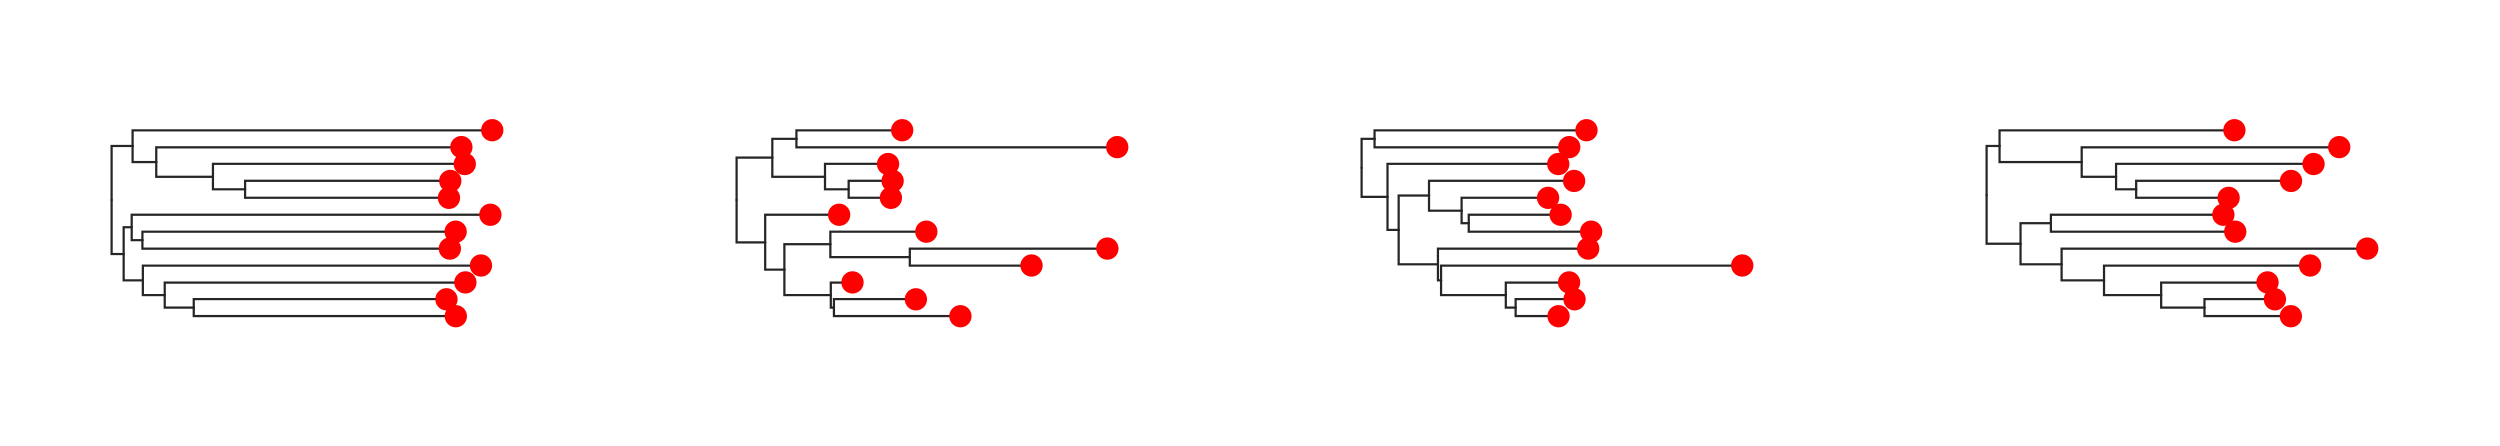 <svg class="toyplot-canvas-Canvas" xmlns:toyplot="http://www.sandia.gov/toyplot" xmlns:xlink="http://www.w3.org/1999/xlink" xmlns="http://www.w3.org/2000/svg" width="560.0px" height="100.0px" viewBox="0 0 560.0 100.0" preserveAspectRatio="xMidYMid meet" style="background-color:transparent;border-color:#292724;border-style:none;border-width:1.0;fill:rgb(16.1%,15.3%,14.1%);fill-opacity:1.0;font-family:Helvetica;font-size:12px;opacity:1.0;stroke:rgb(16.1%,15.3%,14.1%);stroke-opacity:1.0;stroke-width:1.0" id="t17077fe1b5e3448a9ef95be9ff4070d1"><g class="toyplot-coordinates-Cartesian" id="tc2a4052190294b6285c2f4ec4899a7c4"><clipPath id="td23b98c5838149cca959197d0fd502b9"><rect x="15.0" y="15.0" width="110.0" height="70.0" /></clipPath><g clip-path="url(#td23b98c5838149cca959197d0fd502b9)"><g class="toytree-mark-Toytree" id="tb4939349d6a2494680ff181060ab076c"><g class="toytree-Edges" style="fill:none;stroke:rgb(14.9%,14.9%,14.9%);stroke-linecap:round;stroke-opacity:1;stroke-width:0.5"><path d="M 25.0 44.8 L 25.0 32.7 L 29.7 32.7" id="22,21" /><path d="M 25.0 44.8 L 25.0 56.9 L 27.7 56.9" id="22,20" /><path d="M 29.7 32.7 L 29.7 36.3 L 35.0 36.3" id="21,19" /><path d="M 27.7 56.9 L 27.7 50.9 L 29.5 50.9" id="20,18" /><path d="M 27.7 56.9 L 27.7 62.8 L 32.0 62.8" id="20,17" /><path d="M 35.0 36.3 L 35.0 39.6 L 47.7 39.6" id="19,16" /><path d="M 29.5 50.9 L 29.5 53.8 L 31.9 53.8" id="18,15" /><path d="M 32.0 62.8 L 32.0 66.1 L 36.9 66.1" id="17,14" /><path d="M 47.7 39.6 L 47.7 42.4 L 54.9 42.4" id="16,13" /><path d="M 36.9 66.1 L 36.9 68.9 L 43.4 68.9" id="14,12" /><path d="M 29.7 32.7 L 29.7 29.2 L 110.3 29.2" id="21,11" /><path d="M 35.0 36.3 L 35.0 33.0 L 103.3 33.0" id="19,10" /><path d="M 47.7 39.6 L 47.7 36.7 L 104.1 36.7" id="16,9" /><path d="M 54.9 42.4 L 54.9 40.5 L 100.9 40.5" id="13,8" /><path d="M 54.9 42.4 L 54.9 44.3 L 100.6 44.3" id="13,7" /><path d="M 29.5 50.9 L 29.5 48.1 L 109.8 48.1" id="18,6" /><path d="M 31.9 53.8 L 31.9 51.9 L 102.1 51.9" id="15,5" /><path d="M 31.9 53.8 L 31.9 55.7 L 100.8 55.7" id="15,4" /><path d="M 32.0 62.8 L 32.0 59.5 L 107.7 59.5" id="17,3" /><path d="M 36.9 66.1 L 36.9 63.3 L 104.2 63.3" id="14,2" /><path d="M 43.4 68.9 L 43.4 67.0 L 100.0 67.0" id="12,1" /><path d="M 43.4 68.9 L 43.4 70.8 L 102.1 70.8" id="12,0" /></g><g class="toytree-Nodes" style="fill:rgb(100%,0%,0%);fill-opacity:1.0;stroke:None;stroke-width:1"><g id="node-0" transform="translate(102.103,70.833)"><circle r="2.5" /></g><g id="node-1" transform="translate(100.006,67.045)"><circle r="2.5" /></g><g id="node-2" transform="translate(104.246,63.258)"><circle r="2.5" /></g><g id="node-3" transform="translate(107.739,59.470)"><circle r="2.5" /></g><g id="node-4" transform="translate(100.773,55.682)"><circle r="2.5" /></g><g id="node-5" transform="translate(102.064,51.894)"><circle r="2.5" /></g><g id="node-6" transform="translate(109.848,48.106)"><circle r="2.5" /></g><g id="node-7" transform="translate(100.567,44.318)"><circle r="2.5" /></g><g id="node-8" transform="translate(100.864,40.530)"><circle r="2.5" /></g><g id="node-9" transform="translate(104.111,36.742)"><circle r="2.5" /></g><g id="node-10" transform="translate(103.349,32.955)"><circle r="2.5" /></g><g id="node-11" transform="translate(110.263,29.167)"><circle r="2.5" /></g><g id="node-12" transform="translate(43.373,68.939)"><circle r="0.0" /></g><g id="node-13" transform="translate(54.907,42.424)"><circle r="0.0" /></g><g id="node-14" transform="translate(36.881,66.098)"><circle r="0.0" /></g><g id="node-15" transform="translate(31.865,53.788)"><circle r="0.0" /></g><g id="node-16" transform="translate(47.651,39.583)"><circle r="0.0" /></g><g id="node-17" transform="translate(31.956,62.784)"><circle r="0.0" /></g><g id="node-18" transform="translate(29.450,50.947)"><circle r="0.0" /></g><g id="node-19" transform="translate(35.034,36.269)"><circle r="0.0" /></g><g id="node-20" transform="translate(27.743,56.866)"><circle r="0.0" /></g><g id="node-21" transform="translate(29.747,32.718)"><circle r="0.0" /></g><g id="node-22" transform="translate(25.000,44.792)"><circle r="0.0" /></g></g></g></g></g><g class="toyplot-coordinates-Cartesian" id="t95bca1c7951e4418992276eb582d9ec3"><clipPath id="tf7b24ca08d074cd98c40409f40cf7a56"><rect x="155.0" y="15.0" width="110.0" height="70.0" /></clipPath><g clip-path="url(#tf7b24ca08d074cd98c40409f40cf7a56)"><g class="toytree-mark-Toytree" id="t4045cd1a9cfe4c2085c712b2ea9ed815"><g class="toytree-Edges" style="fill:none;stroke:rgb(14.9%,14.9%,14.9%);stroke-linecap:round;stroke-opacity:1;stroke-width:0.5"><path d="M 165.0 44.8 L 165.0 35.3 L 173.0 35.3" id="22,21" /><path d="M 165.0 44.8 L 165.0 54.3 L 171.4 54.3" id="22,20" /><path d="M 173.0 35.3 L 173.0 31.1 L 178.4 31.1" id="21,19" /><path d="M 173.0 35.3 L 173.0 39.6 L 184.8 39.6" id="21,18" /><path d="M 171.4 54.3 L 171.4 60.4 L 175.7 60.4" id="20,17" /><path d="M 184.8 39.6 L 184.8 42.4 L 190.1 42.4" id="18,16" /><path d="M 175.7 60.4 L 175.7 54.7 L 186.0 54.7" id="17,15" /><path d="M 175.7 60.4 L 175.7 66.1 L 186.1 66.1" id="17,14" /><path d="M 186.0 54.7 L 186.0 57.6 L 203.8 57.6" id="15,13" /><path d="M 186.1 66.1 L 186.1 68.9 L 186.8 68.9" id="14,12" /><path d="M 178.4 31.1 L 178.4 29.2 L 202.1 29.2" id="19,11" /><path d="M 178.4 31.1 L 178.4 33.0 L 250.3 33.0" id="19,10" /><path d="M 184.8 39.6 L 184.8 36.7 L 198.9 36.7" id="18,9" /><path d="M 190.1 42.4 L 190.1 40.5 L 200.0 40.5" id="16,8" /><path d="M 190.1 42.4 L 190.1 44.3 L 199.6 44.3" id="16,7" /><path d="M 171.4 54.3 L 171.4 48.1 L 188.0 48.1" id="20,6" /><path d="M 186.0 54.7 L 186.0 51.9 L 207.5 51.9" id="15,5" /><path d="M 203.8 57.6 L 203.8 55.7 L 248.1 55.7" id="13,4" /><path d="M 203.8 57.6 L 203.8 59.5 L 231.1 59.5" id="13,3" /><path d="M 186.1 66.1 L 186.1 63.3 L 191.0 63.3" id="14,2" /><path d="M 186.8 68.9 L 186.8 67.0 L 205.2 67.0" id="12,1" /><path d="M 186.8 68.9 L 186.8 70.8 L 215.1 70.8" id="12,0" /></g><g class="toytree-Nodes" style="fill:rgb(100%,0%,0%);fill-opacity:1.0;stroke:None;stroke-width:1"><g id="node-0" transform="translate(215.133,70.833)"><circle r="2.5" /></g><g id="node-1" transform="translate(205.160,67.045)"><circle r="2.5" /></g><g id="node-2" transform="translate(190.962,63.258)"><circle r="2.5" /></g><g id="node-3" transform="translate(231.061,59.470)"><circle r="2.5" /></g><g id="node-4" transform="translate(248.051,55.682)"><circle r="2.5" /></g><g id="node-5" transform="translate(207.497,51.894)"><circle r="2.5" /></g><g id="node-6" transform="translate(187.968,48.106)"><circle r="2.5" /></g><g id="node-7" transform="translate(199.563,44.318)"><circle r="2.5" /></g><g id="node-8" transform="translate(199.951,40.530)"><circle r="2.5" /></g><g id="node-9" transform="translate(198.927,36.742)"><circle r="2.5" /></g><g id="node-10" transform="translate(250.263,32.955)"><circle r="2.5" /></g><g id="node-11" transform="translate(202.090,29.167)"><circle r="2.5" /></g><g id="node-12" transform="translate(186.772,68.939)"><circle r="0.0" /></g><g id="node-13" transform="translate(203.842,57.576)"><circle r="0.0" /></g><g id="node-14" transform="translate(186.119,66.098)"><circle r="0.0" /></g><g id="node-15" transform="translate(185.959,54.735)"><circle r="0.0" /></g><g id="node-16" transform="translate(190.091,42.424)"><circle r="0.0" /></g><g id="node-17" transform="translate(175.670,60.417)"><circle r="0.0" /></g><g id="node-18" transform="translate(184.780,39.583)"><circle r="0.0" /></g><g id="node-19" transform="translate(178.396,31.061)"><circle r="0.0" /></g><g id="node-20" transform="translate(171.399,54.261)"><circle r="0.0" /></g><g id="node-21" transform="translate(173.043,35.322)"><circle r="0.0" /></g><g id="node-22" transform="translate(165.000,44.792)"><circle r="0.0" /></g></g></g></g></g><g class="toyplot-coordinates-Cartesian" id="taf3da9e0fecc486482fe482da6d0b0e5"><clipPath id="tf83c6f741854406d8d2ad667f1e9c1eb"><rect x="295.0" y="15.0" width="110.0" height="70.0" /></clipPath><g clip-path="url(#tf83c6f741854406d8d2ad667f1e9c1eb)"><g class="toytree-mark-Toytree" id="ta4270d762e714054908bab1a8165316f"><g class="toytree-Edges" style="fill:none;stroke:rgb(14.9%,14.9%,14.9%);stroke-linecap:round;stroke-opacity:1;stroke-width:0.5"><path d="M 305.0 37.6 L 305.0 31.1 L 307.9 31.1" id="22,21" /><path d="M 305.0 37.6 L 305.0 44.1 L 310.8 44.1" id="22,20" /><path d="M 310.8 44.1 L 310.8 51.5 L 313.3 51.5" id="20,19" /><path d="M 313.3 51.5 L 313.3 43.8 L 320.1 43.8" id="19,18" /><path d="M 313.3 51.5 L 313.3 59.2 L 322.1 59.2" id="19,17" /><path d="M 320.1 43.8 L 320.1 47.2 L 327.4 47.2" id="18,16" /><path d="M 322.1 59.2 L 322.1 62.8 L 322.8 62.8" id="17,15" /><path d="M 327.4 47.2 L 327.4 50.0 L 329.0 50.0" id="16,14" /><path d="M 322.8 62.8 L 322.8 66.1 L 337.3 66.1" id="15,13" /><path d="M 337.3 66.1 L 337.3 68.9 L 339.5 68.9" id="13,12" /><path d="M 307.9 31.1 L 307.9 29.2 L 355.4 29.2" id="21,11" /><path d="M 307.9 31.1 L 307.9 33.0 L 351.5 33.0" id="21,10" /><path d="M 310.8 44.1 L 310.8 36.7 L 349.1 36.7" id="20,9" /><path d="M 320.1 43.8 L 320.1 40.5 L 352.6 40.5" id="18,8" /><path d="M 327.4 47.2 L 327.4 44.3 L 346.8 44.3" id="16,7" /><path d="M 329.0 50.0 L 329.0 48.1 L 349.6 48.1" id="14,6" /><path d="M 329.0 50.0 L 329.0 51.9 L 356.4 51.9" id="14,5" /><path d="M 322.1 59.2 L 322.1 55.7 L 355.8 55.7" id="17,4" /><path d="M 322.8 62.8 L 322.8 59.5 L 390.3 59.5" id="15,3" /><path d="M 337.3 66.1 L 337.3 63.3 L 351.5 63.3" id="13,2" /><path d="M 339.5 68.9 L 339.5 67.0 L 352.7 67.0" id="12,1" /><path d="M 339.5 68.9 L 339.5 70.8 L 349.1 70.8" id="12,0" /></g><g class="toytree-Nodes" style="fill:rgb(100%,0%,0%);fill-opacity:1.0;stroke:None;stroke-width:1"><g id="node-0" transform="translate(349.115,70.833)"><circle r="2.5" /></g><g id="node-1" transform="translate(352.699,67.045)"><circle r="2.5" /></g><g id="node-2" transform="translate(351.476,63.258)"><circle r="2.5" /></g><g id="node-3" transform="translate(390.263,59.470)"><circle r="2.5" /></g><g id="node-4" transform="translate(355.754,55.682)"><circle r="2.5" /></g><g id="node-5" transform="translate(356.416,51.894)"><circle r="2.5" /></g><g id="node-6" transform="translate(349.585,48.106)"><circle r="2.5" /></g><g id="node-7" transform="translate(346.768,44.318)"><circle r="2.5" /></g><g id="node-8" transform="translate(352.600,40.530)"><circle r="2.5" /></g><g id="node-9" transform="translate(349.054,36.742)"><circle r="2.5" /></g><g id="node-10" transform="translate(351.511,32.955)"><circle r="2.5" /></g><g id="node-11" transform="translate(355.373,29.167)"><circle r="2.5" /></g><g id="node-12" transform="translate(339.504,68.939)"><circle r="0.0" /></g><g id="node-13" transform="translate(337.311,66.098)"><circle r="0.0" /></g><g id="node-14" transform="translate(328.965,50.000)"><circle r="0.0" /></g><g id="node-15" transform="translate(322.820,62.784)"><circle r="0.0" /></g><g id="node-16" transform="translate(327.411,47.159)"><circle r="0.0" /></g><g id="node-17" transform="translate(322.134,59.233)"><circle r="0.0" /></g><g id="node-18" transform="translate(320.123,43.845)"><circle r="0.0" /></g><g id="node-19" transform="translate(313.297,51.539)"><circle r="0.0" /></g><g id="node-20" transform="translate(310.792,44.141)"><circle r="0.0" /></g><g id="node-21" transform="translate(307.935,31.061)"><circle r="0.0" /></g><g id="node-22" transform="translate(305.000,37.601)"><circle r="0.0" /></g></g></g></g></g><g class="toyplot-coordinates-Cartesian" id="t47b3a3b67f9e487fb4780453fc367532"><clipPath id="t408b260ebc3f4f57b8a5a718668955e8"><rect x="435.0" y="15.0" width="110.0" height="70.0" /></clipPath><g clip-path="url(#t408b260ebc3f4f57b8a5a718668955e8)"><g class="toytree-mark-Toytree" id="t44406c9ecc424d799c6294fe2ca26a0b"><g class="toytree-Edges" style="fill:none;stroke:rgb(14.9%,14.9%,14.9%);stroke-linecap:round;stroke-opacity:1;stroke-width:0.5"><path d="M 445.0 43.7 L 445.0 32.7 L 447.9 32.7" id="22,21" /><path d="M 445.0 43.7 L 445.0 54.6 L 452.6 54.6" id="22,20" /><path d="M 447.9 32.7 L 447.9 36.3 L 466.3 36.3" id="21,19" /><path d="M 452.6 54.6 L 452.6 50.0 L 459.4 50.0" id="20,18" /><path d="M 452.6 54.6 L 452.6 59.2 L 461.8 59.2" id="20,17" /><path d="M 466.3 36.3 L 466.3 39.6 L 474.0 39.6" id="19,16" /><path d="M 461.8 59.2 L 461.8 62.8 L 471.3 62.8" id="17,15" /><path d="M 474.0 39.6 L 474.0 42.4 L 478.5 42.4" id="16,14" /><path d="M 471.3 62.8 L 471.3 66.1 L 484.1 66.1" id="15,13" /><path d="M 484.1 66.1 L 484.1 68.9 L 493.8 68.9" id="13,12" /><path d="M 447.9 32.7 L 447.9 29.2 L 500.5 29.2" id="21,11" /><path d="M 466.3 36.3 L 466.3 33.0 L 524.0 33.0" id="19,10" /><path d="M 474.0 39.6 L 474.0 36.7 L 518.2 36.7" id="16,9" /><path d="M 478.5 42.4 L 478.5 40.5 L 513.2 40.5" id="14,8" /><path d="M 478.5 42.4 L 478.5 44.3 L 499.2 44.3" id="14,7" /><path d="M 459.4 50.0 L 459.4 48.1 L 498.0 48.1" id="18,6" /><path d="M 459.4 50.0 L 459.4 51.9 L 500.7 51.9" id="18,5" /><path d="M 461.8 59.2 L 461.8 55.7 L 530.3 55.7" id="17,4" /><path d="M 471.3 62.8 L 471.3 59.5 L 517.5 59.5" id="15,3" /><path d="M 484.1 66.1 L 484.1 63.3 L 507.9 63.3" id="13,2" /><path d="M 493.8 68.9 L 493.8 67.0 L 509.6 67.0" id="12,1" /><path d="M 493.8 68.9 L 493.8 70.8 L 513.2 70.8" id="12,0" /></g><g class="toytree-Nodes" style="fill:rgb(100%,0%,0%);fill-opacity:1.0;stroke:None;stroke-width:1"><g id="node-0" transform="translate(513.156,70.833)"><circle r="2.5" /></g><g id="node-1" transform="translate(509.584,67.045)"><circle r="2.5" /></g><g id="node-2" transform="translate(507.922,63.258)"><circle r="2.5" /></g><g id="node-3" transform="translate(517.464,59.470)"><circle r="2.5" /></g><g id="node-4" transform="translate(530.263,55.682)"><circle r="2.5" /></g><g id="node-5" transform="translate(500.697,51.894)"><circle r="2.5" /></g><g id="node-6" transform="translate(498.036,48.106)"><circle r="2.5" /></g><g id="node-7" transform="translate(499.209,44.318)"><circle r="2.5" /></g><g id="node-8" transform="translate(513.190,40.530)"><circle r="2.5" /></g><g id="node-9" transform="translate(518.238,36.742)"><circle r="2.5" /></g><g id="node-10" transform="translate(523.992,32.955)"><circle r="2.5" /></g><g id="node-11" transform="translate(500.506,29.167)"><circle r="2.5" /></g><g id="node-12" transform="translate(493.760,68.939)"><circle r="0.0" /></g><g id="node-13" transform="translate(484.118,66.098)"><circle r="0.0" /></g><g id="node-14" transform="translate(478.452,42.424)"><circle r="0.0" /></g><g id="node-15" transform="translate(471.291,62.784)"><circle r="0.0" /></g><g id="node-16" transform="translate(473.997,39.583)"><circle r="0.0" /></g><g id="node-17" transform="translate(461.769,59.233)"><circle r="0.0" /></g><g id="node-18" transform="translate(459.408,50.000)"><circle r="0.0" /></g><g id="node-19" transform="translate(466.290,36.269)"><circle r="0.0" /></g><g id="node-20" transform="translate(452.602,54.616)"><circle r="0.0" /></g><g id="node-21" transform="translate(447.931,32.718)"><circle r="0.0" /></g><g id="node-22" transform="translate(445.000,43.667)"><circle r="0.0" /></g></g></g></g></g></svg>